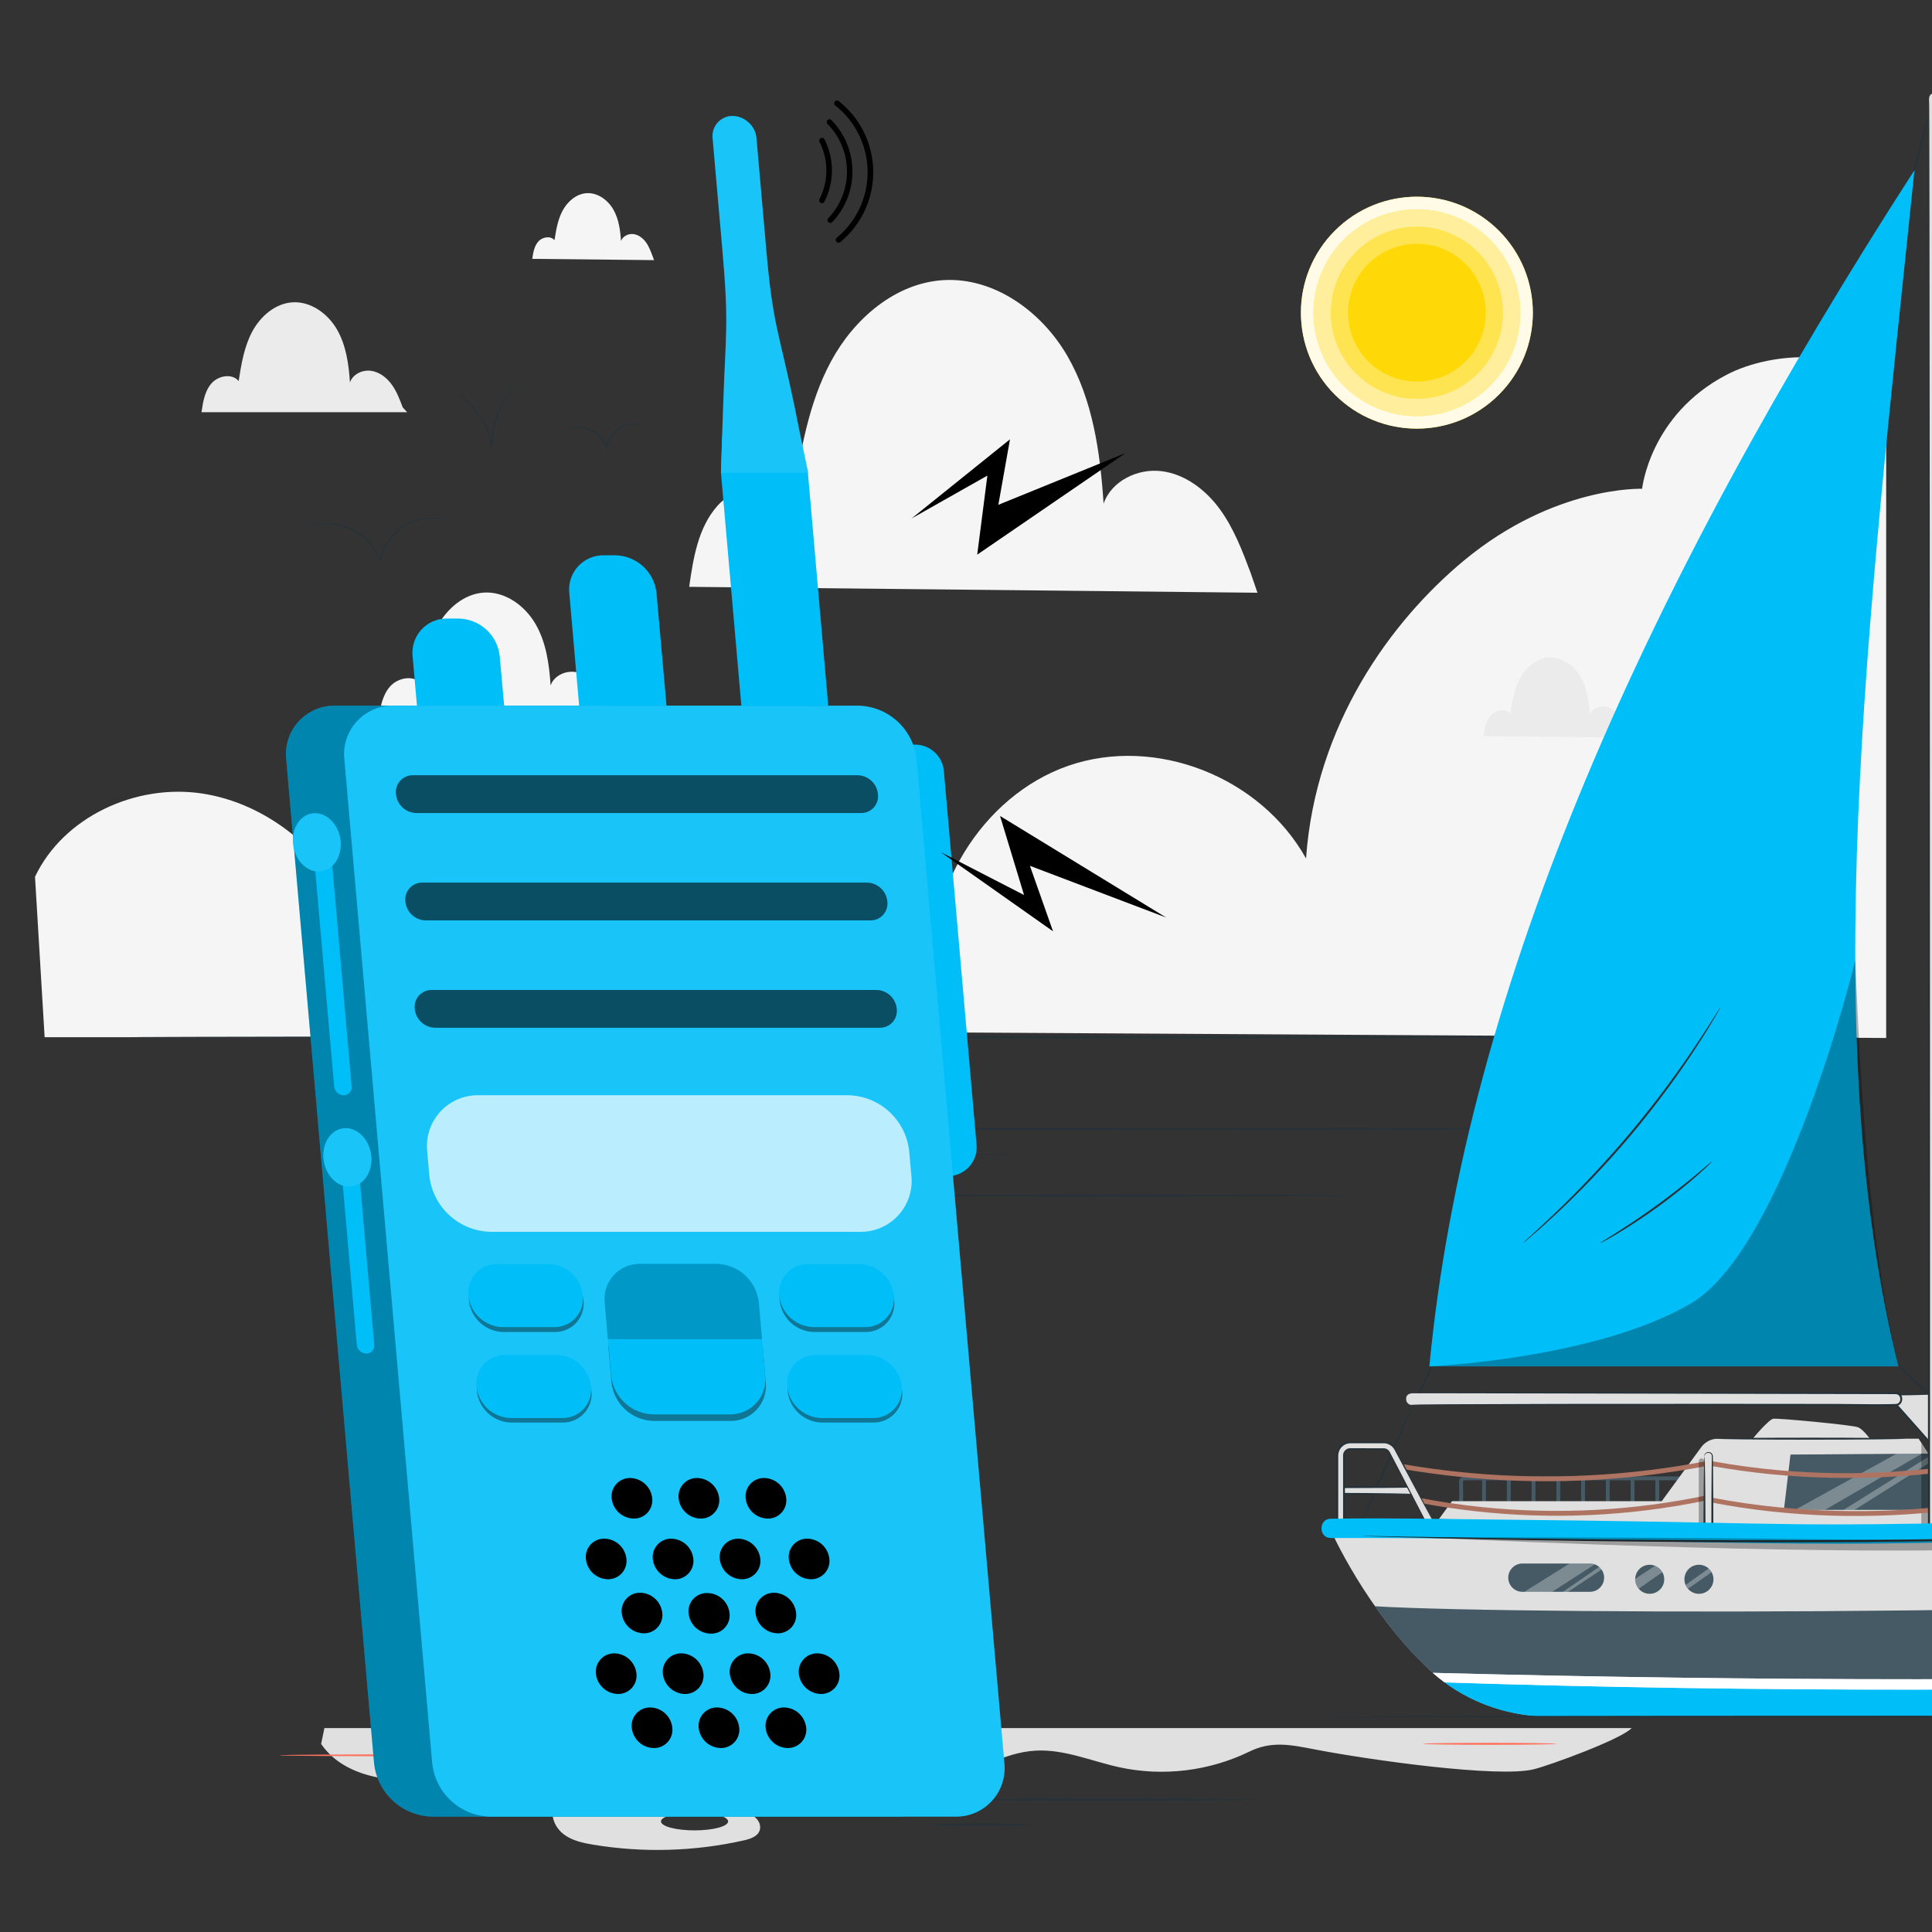 <svg width="500" height="500" viewBox="0 0 500 500" fill="none" xmlns="http://www.w3.org/2000/svg">
<rect x="0" y="0" width="500" height="500" fill="#333333" stroke="none"/>
<g clip-path="url(#clip0_107_6158)">
<path d="M83.96 447.21L83.11 451.34C89.01 459.92 101.02 461.37 111.42 460.78C121.82 460.19 132.95 458.52 142.09 463.52C142.87 463.94 143.69 464.51 143.86 465.38C144.02 466.2 143.54 466.99 143.27 467.78C142.41 470.32 143.83 473.19 145.98 474.78C148.13 476.37 150.85 476.96 153.5 477.4C166.46 479.55 179.83 479.16 192.64 476.26C194.59 475.82 196.94 474.91 196.71 472.6C196.59 471.47 195.85 470.5 194.86 469.94L189.94 467.1C187.42 465.65 188.38 461.81 191.28 461.69C200.67 461.31 210.41 464.46 219.99 465.18C228.44 465.81 237.03 464.5 244.91 461.36C252.54 458.32 259.75 453.55 267.95 453.07C275.38 452.63 282.48 455.8 289.75 457.38C300.97 459.81 313 458.36 323.31 453.32C329.1 450.49 334.01 451.54 340.34 452.76C354.61 455.51 387.79 460.15 396.92 457.89C401.14 456.85 419.64 450.09 422.26 447.23H83.96V447.21ZM179.75 473.7C174.95 473.7 171.06 472.66 171.06 471.38C171.06 470.1 174.95 469.06 179.75 469.06C184.55 469.06 188.44 470.1 188.44 471.38C188.44 472.66 184.55 473.7 179.75 473.7ZM229.19 460.76C224.71 460.76 221.08 459.94 221.08 458.93C221.08 457.92 224.71 457.1 229.19 457.1C233.67 457.1 237.3 457.92 237.3 458.93C237.3 459.94 233.67 460.76 229.19 460.76Z" fill="#E0E0E0"/>
<path d="M9.06 226.91C16.44 211.37 35.13 202.81 52.16 205.34C69.18 207.86 83.88 220.22 91.41 235.69C99.76 230.74 110.53 230.12 119.4 234.06C128.27 238.01 135.02 246.42 136.94 255.94C141.55 253.26 147.55 253.13 152.27 255.61C156.99 258.09 160.29 263.1 160.7 268.42H11.55L9.06 226.91Z" fill="#F5F5F5"/>
<path d="M213.57 267.02C218.46 256.85 231.27 251.58 241.63 255.47C238.62 231.25 254.04 205.93 276.54 198.16C299.04 190.39 326.18 200.99 338 222.17C340.47 187.48 359.99 160.73 378.89 145.05C402.35 125.6 424.98 126.5 424.98 126.5C424.98 126.5 426.92 107.4 446.82 97C458.94 90.66 480.14 89.96 488.14 101.27V268.63L213.57 267.01V267.02Z" fill="#F5F5F5"/>
<path d="M104.23 105.45C103.45 103.37 102.66 101.27 101.35 99.48C100.04 97.69 98.13 96.22 95.93 95.95C93.73 95.68 91.29 96.87 90.57 98.97C90.25 94.24 89.58 89.39 87.22 85.28C84.85 81.17 80.44 77.95 75.71 78.24C71.25 78.51 67.43 81.83 65.31 85.76C63.19 89.69 62.46 94.2 61.76 98.62C60.07 96.55 56.5 97.2 54.74 99.21C52.98 101.22 52.53 104.03 52.15 106.68H105.37L104.24 105.45H104.23Z" fill="#EBEBEB"/>
<path d="M323.73 148.44C321.56 142.64 319.34 136.77 315.69 131.77C312.04 126.77 306.7 122.68 300.56 121.93C294.42 121.18 287.61 124.49 285.61 130.35C284.73 117.15 282.86 103.61 276.25 92.15C269.64 80.69 257.32 71.69 244.12 72.5C231.67 73.26 221.01 82.51 215.09 93.48C209.17 104.46 207.14 117.04 205.19 129.36C200.47 123.57 190.51 125.39 185.58 131.01C180.66 136.63 179.41 144.48 178.36 151.87L325.43 153.4L323.72 148.43L323.73 148.44Z" fill="#F5F5F5"/>
<path d="M421.24 189.65C420.68 188.16 420.11 186.66 419.18 185.37C418.24 184.09 416.87 183.04 415.3 182.84C413.72 182.65 411.98 183.5 411.46 185C411.23 181.61 410.75 178.14 409.06 175.2C407.37 172.26 404.2 169.95 400.82 170.16C397.63 170.36 394.89 172.73 393.37 175.54C391.85 178.36 391.33 181.59 390.83 184.75C389.62 183.26 387.06 183.73 385.8 185.17C384.54 186.61 384.22 188.62 383.95 190.52L421.68 190.91L421.24 189.64V189.65Z" fill="#EBEBEB"/>
<path d="M168.88 66.26C168.41 65.02 167.94 63.76 167.16 62.69C166.38 61.62 165.23 60.74 163.92 60.58C162.6 60.42 161.15 61.13 160.72 62.38C160.53 59.55 160.13 56.65 158.72 54.2C157.3 51.75 154.66 49.82 151.84 49.99C149.17 50.15 146.89 52.13 145.62 54.48C144.35 56.83 143.92 59.53 143.5 62.17C142.49 60.93 140.35 61.32 139.3 62.52C138.25 63.72 137.98 65.4 137.75 66.99L169.26 67.32L168.89 66.26H168.88Z" fill="#F5F5F5"/>
<path d="M158.34 184.91C157.44 182.5 156.52 180.06 155 177.98C153.48 175.9 151.27 174.2 148.71 173.89C146.16 173.58 143.33 174.96 142.5 177.39C142.13 171.91 141.36 166.28 138.61 161.52C135.87 156.76 130.74 153.02 125.26 153.36C120.09 153.68 115.66 157.52 113.2 162.08C110.74 166.64 109.9 171.87 109.09 176.99C107.13 174.58 102.99 175.34 100.94 177.67C98.89 180 98.38 183.26 97.94 186.34L159.04 186.98L158.33 184.92L158.34 184.91Z" fill="#F5F5F5"/>
<path d="M467.46 268.43C467.46 268.57 370.09 268.69 250.01 268.69C129.93 268.69 32.54 268.57 32.54 268.43C32.54 268.29 129.89 268.17 250.01 268.17C370.13 268.17 467.46 268.29 467.46 268.43Z" fill="#263238"/>
<path d="M410.89 292.15C410.89 292.29 343.31 292.41 259.96 292.41C176.61 292.41 109.01 292.29 109.01 292.15C109.01 292.01 176.58 291.89 259.96 291.89C343.34 291.89 410.89 292.01 410.89 292.15Z" fill="#263238"/>
<path d="M261.98 298.83C261.98 298.97 222.36 299.09 173.5 299.09C124.64 299.09 85.01 298.97 85.01 298.83C85.01 298.69 124.62 298.57 173.5 298.57C222.38 298.57 261.98 298.69 261.98 298.83Z" fill="#263238"/>
<path d="M348.79 309.41C348.79 309.55 321.29 309.67 287.37 309.67C253.45 309.67 225.94 309.55 225.94 309.41C225.94 309.27 253.44 309.15 287.37 309.15C321.3 309.15 348.79 309.27 348.79 309.41Z" fill="#263238"/>
<path d="M324.76 465.72C324.76 465.86 307.56 465.98 286.35 465.98C265.14 465.98 247.93 465.86 247.93 465.72C247.93 465.58 265.13 465.46 286.35 465.46C307.57 465.46 324.76 465.58 324.76 465.72Z" fill="#263238"/>
<path d="M149.09 454.27C149.09 454.41 131.89 454.53 110.68 454.53C89.47 454.53 72.26 454.41 72.26 454.27C72.26 454.13 89.46 454.01 110.68 454.01C131.9 454.01 149.09 454.13 149.09 454.27Z" fill="#FF725E"/>
<path d="M402.82 451.3C402.82 451.44 395.08 451.56 385.53 451.56C375.98 451.56 368.24 451.44 368.24 451.3C368.24 451.16 375.98 451.04 385.53 451.04C395.08 451.04 402.82 451.16 402.82 451.3Z" fill="#FF725E"/>
<path d="M266.69 472.16C266.69 472.3 260.92 472.42 253.81 472.42C246.7 472.42 240.93 472.3 240.93 472.16C240.93 472.02 246.7 471.9 253.81 471.9C260.92 471.9 266.69 472.02 266.69 472.16Z" fill="#263238"/>
<path d="M387.908 102.14C399.628 90.421 399.628 71.419 387.908 59.7C376.189 47.98 357.187 47.98 345.468 59.7C333.748 71.419 333.748 90.421 345.468 102.14C357.187 113.86 376.189 113.86 387.908 102.14Z" fill="#FFD808"/>
<path opacity="0.9" d="M387.908 102.14C399.628 90.421 399.628 71.419 387.908 59.7C376.189 47.98 357.187 47.98 345.468 59.7C333.748 71.419 333.748 90.421 345.468 102.14C357.187 113.86 376.189 113.86 387.908 102.14Z" fill="white"/>
<path d="M369.937 107.496C384.607 105.703 395.045 92.357 393.252 77.687C391.458 63.017 378.112 52.578 363.442 54.372C348.772 56.165 338.334 69.511 340.127 84.181C341.921 98.851 355.267 109.29 369.937 107.496Z" fill="#FFD808"/>
<path opacity="0.6" d="M369.937 107.496C384.607 105.703 395.045 92.357 393.252 77.687C391.458 63.017 378.112 52.578 363.442 54.372C348.772 56.165 338.334 69.511 340.127 84.181C341.921 98.851 355.267 109.29 369.937 107.496Z" fill="white"/>
<path d="M370.233 102.926C382.376 100.97 390.634 89.54 388.679 77.397C386.723 65.255 375.293 56.996 363.151 58.952C351.008 60.908 342.749 72.337 344.705 84.48C346.661 96.623 358.09 104.881 370.233 102.926Z" fill="#FFD808"/>
<path opacity="0.3" d="M370.233 102.926C382.376 100.97 390.634 89.54 388.679 77.397C386.723 65.255 375.293 56.996 363.151 58.952C351.008 60.908 342.749 72.337 344.705 84.48C346.661 96.623 358.09 104.881 370.233 102.926Z" fill="white"/>
<path fill-rule="evenodd" clip-rule="evenodd" d="M384.52 80.92C384.52 90.77 376.54 98.75 366.69 98.75C356.84 98.75 348.86 90.77 348.86 80.92C348.86 71.07 356.84 63.09 366.69 63.09C376.54 63.09 384.52 71.07 384.52 80.92Z" fill="#FFD808"/>
<path d="M116.94 135C116.94 135 116.31 134.78 115.14 134.52C113.98 134.26 112.23 134.04 110.12 134.33C108.02 134.61 105.53 135.45 103.36 137.25C101.19 139.01 99.33 141.67 98.59 144.83L98.57 144.91L98.43 145.45L98.22 144.94C97 141.94 94.85 139.55 92.5 138.04C90.15 136.5 87.63 135.86 85.52 135.71C83.4 135.56 81.68 135.87 80.53 136.17C79.38 136.47 78.77 136.74 78.76 136.71C78.76 136.7 78.9 136.63 79.19 136.5C79.48 136.37 79.92 136.21 80.49 136.04C81.64 135.7 83.37 135.35 85.53 135.46C87.67 135.57 90.26 136.2 92.68 137.76C95.09 139.3 97.31 141.73 98.55 144.81L98.2 144.84L98.22 144.75C98.98 141.5 100.9 138.78 103.14 136.99C105.38 135.17 107.94 134.33 110.08 134.08C112.24 133.82 114 134.09 115.17 134.39C115.76 134.54 116.2 134.69 116.49 134.81C116.78 134.93 116.94 134.99 116.93 135.01L116.94 135Z" fill="#263238"/>
<path d="M167.13 110.23C167.13 110.23 166.78 110.13 166.13 110C165.49 109.87 164.54 109.76 163.38 109.92C162.23 110.08 160.88 110.55 159.7 111.53C158.52 112.49 157.51 113.94 157.11 115.66V115.71L156.96 116.25L156.75 115.74C156.09 114.11 154.91 112.81 153.64 111.98C152.36 111.14 150.99 110.78 149.84 110.69C148.68 110.6 147.74 110.76 147.11 110.91C146.48 111.07 146.14 111.2 146.13 111.17C146.13 111.16 146.2 111.11 146.36 111.04C146.52 110.96 146.76 110.87 147.07 110.77C147.7 110.57 148.66 110.37 149.86 110.43C151.05 110.49 152.49 110.83 153.83 111.69C155.17 112.54 156.4 113.89 157.1 115.6L156.75 115.63V115.58C157.19 113.77 158.25 112.26 159.5 111.27C160.75 110.26 162.17 109.8 163.36 109.67C164.56 109.53 165.53 109.69 166.17 109.87C166.49 109.96 166.74 110.04 166.9 110.12C167.06 110.19 167.14 110.23 167.14 110.24L167.13 110.23Z" fill="#263238"/>
<path d="M134.32 98.96C134.32 98.96 133.98 99.35 133.36 100.05C132.74 100.75 131.89 101.81 131 103.23C129.22 106.03 127.44 110.49 127.5 115.61V115.77L127.14 115.8C126.76 113.3 125.93 111.01 124.88 109.1C123.83 107.18 122.6 105.62 121.43 104.45C120.27 103.27 119.21 102.44 118.44 101.92C117.68 101.39 117.24 101.13 117.25 101.1C117.25 101.09 117.37 101.15 117.59 101.26C117.8 101.38 118.13 101.54 118.52 101.8C119.31 102.29 120.41 103.1 121.61 104.27C122.81 105.44 124.08 107 125.17 108.94C126.26 110.88 127.11 113.21 127.5 115.75L127.14 115.78V115.62C127.08 110.41 128.93 105.89 130.79 103.1C131.71 101.68 132.6 100.64 133.26 99.96C133.58 99.61 133.86 99.38 134.04 99.2C134.22 99.03 134.32 98.95 134.33 98.96H134.32Z" fill="#263238"/>
<path d="M370.615 353.068C370.745 353.118 370.175 354.988 369.175 357.178C368.175 359.368 367.145 361.028 367.025 360.958C366.895 360.888 367.715 359.128 368.705 356.958C369.695 354.788 370.485 353.018 370.615 353.068Z" fill="#263238"/>
<path d="M378.105 389.028V388.528L377.625 388.418C377.665 388.168 377.655 386.138 377.625 383.258C377.625 383.008 377.725 382.768 377.915 382.578C378.215 382.268 378.735 382.088 379.305 382.088H438.285V383.088H379.305C378.885 383.088 378.645 383.238 378.615 383.298C378.695 388.658 378.665 388.688 378.475 388.878L378.325 389.028H378.115H378.105Z" fill="#455A64"/>
<path d="M384.565 382.588H383.565V388.568H384.565V382.588Z" fill="#455A64"/>
<path d="M390.975 382.588H389.975V388.568H390.975V382.588Z" fill="#455A64"/>
<path d="M397.375 382.588H396.375V388.568H397.375V382.588Z" fill="#455A64"/>
<path d="M403.785 382.588H402.785V388.568H403.785V382.588Z" fill="#455A64"/>
<path d="M410.195 382.588H409.195V388.568H410.195V382.588Z" fill="#455A64"/>
<path d="M416.595 382.588H415.595V388.568H416.595V382.588Z" fill="#455A64"/>
<path d="M423.005 382.588H422.005V388.568H423.005V382.588Z" fill="#455A64"/>
<path d="M429.405 382.588H428.405V388.568H429.405V382.588Z" fill="#455A64"/>
<path d="M351.915 395.038C351.785 394.978 354.785 387.758 358.625 378.908C362.465 370.058 365.685 362.928 365.815 362.978C365.945 363.038 362.945 370.258 359.105 379.108C355.265 387.958 352.045 395.088 351.915 395.038Z" fill="#263238"/>
<path d="M372.395 393.128L375.775 388.508H430.055L440.285 374.518C441.285 373.148 442.875 372.338 444.575 372.338H496.545L511.865 395.978L372.405 393.138L372.395 393.128Z" fill="#E0E0E0"/>
<path d="M499.025 376.178L463.375 376.438L461.675 390.758H508.525L499.025 376.178Z" fill="#455A64"/>
<g opacity="0.3">
<path d="M490.795 376.238L464.535 390.758H472.295L497.395 376.198L490.795 376.238Z" fill="white"/>
</g>
<g opacity="0.3">
<path d="M499.425 376.798L477.115 390.758H479.945L500.215 378.008L499.425 376.798Z" fill="white"/>
</g>
<g opacity="0.3">
<path d="M497.235 373.418V394.658H500.755L500.505 378.498L497.235 373.418Z" fill="black"/>
</g>
<path d="M499.495 360.918H491.585L490.135 362.868L499.495 373.418V360.918Z" fill="#E0E0E0"/>
<path d="M499.495 360.918C499.495 360.918 499.535 361.208 499.555 361.788C499.575 362.468 499.595 363.328 499.625 364.348C499.675 366.558 499.725 369.718 499.745 373.408V374.058L499.315 373.568C498.085 372.188 496.745 370.678 495.345 369.118C493.415 366.928 491.595 364.868 489.965 363.018L489.835 362.878L489.945 362.728C490.455 362.048 490.945 361.408 491.415 360.788L491.485 360.698H491.595C494.035 360.718 496.035 360.768 497.405 360.808C498.775 360.848 499.525 360.878 499.495 360.908C499.475 360.928 499.265 360.938 498.895 360.958C498.445 360.978 497.915 360.988 497.275 361.008C495.885 361.048 493.945 361.098 491.595 361.118L491.765 361.028C491.305 361.648 490.835 362.308 490.335 362.988V362.698C491.965 364.538 493.795 366.588 495.735 368.768C497.125 370.338 498.455 371.848 499.685 373.238L499.255 373.398C499.275 369.808 499.325 366.718 499.375 364.498C499.405 363.448 499.425 362.578 499.445 361.878C499.465 361.258 499.485 360.918 499.505 360.898L499.495 360.918Z" fill="#263238"/>
<path d="M361.855 379.978C382.715 383.658 404.085 384.338 425.135 381.928C431.075 381.248 436.985 380.318 442.845 379.168C443.635 379.008 443.295 377.808 442.515 377.958C421.995 382.008 400.925 383.098 380.095 381.178C374.095 380.628 368.125 379.818 362.185 378.768C361.395 378.628 361.065 379.838 361.855 379.978Z" fill="#AE7461"/>
<path d="M367.025 388.868C386.435 392.578 406.385 393.288 426.005 390.878C431.465 390.208 436.905 389.298 442.285 388.158C443.075 387.988 442.735 386.788 441.955 386.948C422.885 390.968 403.235 392.028 383.835 390.068C378.305 389.508 372.805 388.698 367.355 387.648C366.565 387.498 366.235 388.698 367.025 388.858V388.868Z" fill="#AE7461"/>
<path d="M442.985 379.408C463.185 383.018 483.795 383.418 504.145 380.828C509.865 380.098 515.545 379.158 521.205 378.028C521.995 377.868 521.655 376.668 520.875 376.818C501.115 380.758 480.915 382.298 460.825 380.538C454.955 380.028 449.125 379.238 443.325 378.198C442.535 378.058 442.205 379.258 442.995 379.408H442.985Z" fill="#AE7461"/>
<path d="M443.175 388.888C463.425 392.758 484.395 393.298 504.855 390.878C510.465 390.218 516.035 389.318 521.555 388.158C522.345 387.988 522.005 386.788 521.225 386.948C501.315 391.148 480.615 392.048 460.375 390.088C454.715 389.538 449.085 388.738 443.505 387.678C442.715 387.528 442.385 388.728 443.175 388.888Z" fill="#AE7461"/>
<g opacity="0.3">
<path d="M440.365 394.658C439.955 394.658 439.625 394.328 439.625 393.918V378.168C439.625 377.758 439.955 377.428 440.365 377.428C440.775 377.428 441.105 377.758 441.105 378.168V393.918C441.105 394.328 440.775 394.658 440.365 394.658Z" fill="black"/>
</g>
<path d="M441.105 376.878V396.168C441.105 397.488 443.145 397.488 443.145 396.168V376.878C443.145 375.558 441.105 375.558 441.105 376.878Z" fill="#E0E0E0"/>
<path d="M441.105 376.878C441.105 376.878 441.045 376.718 441.155 376.408C441.255 376.118 441.685 375.718 442.315 375.798C442.615 375.828 442.965 376.008 443.155 376.358C443.345 376.738 443.265 377.128 443.295 377.528C443.305 378.348 443.315 379.268 443.335 380.268C443.385 384.338 443.415 389.958 443.415 396.158C443.435 396.628 443.115 397.148 442.655 397.308C442.215 397.478 441.705 397.428 441.315 397.138C440.895 396.868 440.825 396.248 440.855 395.918C440.855 395.548 440.855 395.178 440.855 394.808C440.855 393.348 440.865 391.938 440.875 390.588C440.895 387.918 440.915 385.508 440.935 383.448C440.965 381.478 440.995 379.858 441.015 378.628C441.045 377.488 441.085 376.858 441.115 376.858C441.145 376.858 441.185 377.488 441.215 378.628C441.235 379.848 441.265 381.478 441.295 383.448C441.315 385.508 441.325 387.928 441.355 390.588C441.355 391.938 441.355 393.348 441.375 394.808C441.375 395.178 441.375 395.538 441.375 395.918C441.365 396.318 441.405 396.538 441.635 396.728C441.855 396.898 442.195 396.938 442.465 396.828C442.745 396.718 442.895 396.468 442.895 396.168C442.895 389.958 442.925 384.348 442.975 380.278C442.985 379.278 443.005 378.358 443.015 377.538C443.015 377.128 443.075 376.738 442.945 376.478C442.815 376.208 442.555 376.048 442.295 376.008C441.765 375.918 441.375 376.218 441.255 376.458C441.125 376.718 441.145 376.878 441.115 376.878H441.105Z" fill="#263238"/>
<path d="M344.335 395.888C344.335 395.888 353.675 417.028 370.025 432.188C378.455 439.998 389.585 444.218 401.075 444.218L588.245 444.198C597.965 444.498 607.615 441.888 615.635 436.388C619.105 434.008 622.425 430.998 624.955 427.248C633.945 413.888 653.735 388.188 654.765 387.928C655.795 387.668 540.405 398.978 455.345 397.178C389.315 395.778 344.325 395.888 344.325 395.888H344.335Z" fill="#E0E0E0"/>
<path d="M365.535 384.848H346.985V386.618H365.535V384.848Z" fill="#E0E0E0"/>
<path d="M365.535 386.618C365.535 386.618 365.505 386.438 365.485 386.138C365.465 385.778 365.445 385.358 365.425 384.858L365.535 384.968C362.405 385.058 355.275 385.118 346.985 385.118C347.505 384.598 347.125 384.978 347.245 384.858V385.758C347.245 386.058 347.245 386.348 347.245 386.628L346.985 386.368C352.135 386.368 356.725 386.428 360.075 386.478L364.045 386.558C364.985 386.578 365.515 386.608 365.545 386.628C365.565 386.648 365.085 386.678 364.175 386.698C363.165 386.718 361.855 386.748 360.265 386.778C356.935 386.828 352.245 386.888 346.985 386.888H346.725V386.628C346.725 386.348 346.725 386.058 346.725 385.758V384.888V384.868C346.845 384.748 346.465 385.118 346.985 384.598C355.275 384.598 362.405 384.658 365.535 384.748H365.645V384.858C365.625 385.458 365.605 385.908 365.585 386.208C365.565 386.498 365.555 386.648 365.535 386.628V386.618Z" fill="#263238"/>
<path d="M370.235 396.148L359.535 375.928C359.255 375.398 358.705 375.068 358.105 375.068H349.495C348.605 375.068 347.875 375.798 347.875 376.688V395.638H346.105V376.688C346.105 374.818 347.625 373.298 349.495 373.298H358.105C359.365 373.298 360.515 373.988 361.105 375.108L371.805 395.328L370.245 396.158L370.235 396.148Z" fill="#E0E0E0"/>
<path d="M370.235 396.148C370.235 396.148 370.365 396.058 370.615 395.918C370.895 395.758 371.265 395.548 371.765 395.268L371.735 395.348C370.265 392.698 366.795 386.248 362.065 377.378C361.765 376.828 361.465 376.258 361.165 375.688C360.865 375.098 360.565 374.568 360.055 374.188C359.565 373.798 358.945 373.558 358.305 373.518C357.625 373.518 356.925 373.518 356.225 373.518C354.815 373.518 353.365 373.518 351.885 373.518C351.145 373.518 350.395 373.518 349.635 373.518C348.905 373.498 348.205 373.698 347.625 374.138C347.045 374.558 346.615 375.188 346.435 375.898C346.265 376.588 346.365 377.418 346.335 378.208C346.335 379.808 346.335 381.438 346.335 383.088C346.335 386.398 346.335 389.788 346.335 393.258C346.335 394.058 346.335 394.868 346.335 395.608L346.075 395.348C346.705 395.348 347.285 395.348 347.845 395.348L347.585 395.608C347.585 391.778 347.585 388.048 347.585 384.458C347.585 382.658 347.585 380.898 347.585 379.178C347.585 378.318 347.585 377.458 347.585 376.618C347.585 375.628 348.465 374.778 349.425 374.798C351.065 374.798 352.665 374.798 354.225 374.808C355.005 374.808 355.765 374.808 356.515 374.808C356.895 374.808 357.265 374.808 357.635 374.808C357.985 374.808 358.425 374.788 358.805 374.968C359.185 375.138 359.495 375.428 359.675 375.788C359.835 376.098 360.005 376.418 360.165 376.718C360.485 377.338 360.805 377.938 361.115 378.538C361.735 379.728 362.325 380.868 362.895 381.948C365.145 386.288 366.965 389.808 368.245 392.268C368.865 393.468 369.345 394.418 369.695 395.098C369.845 395.408 369.975 395.648 370.065 395.848C370.145 396.018 370.185 396.108 370.185 396.118C370.185 396.118 370.135 396.048 370.045 395.898C369.945 395.718 369.815 395.488 369.655 395.198C369.295 394.538 368.795 393.618 368.155 392.458C366.835 390.008 364.955 386.518 362.625 382.198C362.035 381.108 361.425 379.958 360.785 378.768C360.465 378.168 360.135 377.558 359.805 376.938L359.305 375.998C359.155 375.718 358.915 375.498 358.625 375.368C358.335 375.228 358.015 375.248 357.625 375.248C357.255 375.248 356.885 375.248 356.505 375.248C355.755 375.248 354.985 375.248 354.215 375.248C352.665 375.248 351.065 375.248 349.425 375.258C348.715 375.248 348.055 375.888 348.065 376.618C348.065 377.458 348.065 378.308 348.065 379.168C348.065 380.888 348.065 382.648 348.065 384.448C348.065 388.038 348.065 391.768 348.065 395.598V395.858H347.805C347.245 395.858 346.665 395.858 346.035 395.858H345.775V395.598C345.775 394.858 345.775 394.048 345.775 393.248C345.775 389.778 345.775 386.378 345.775 383.078C345.775 381.428 345.775 379.798 345.775 378.198C345.775 377.798 345.775 377.398 345.775 376.998C345.775 376.618 345.775 376.168 345.895 375.758C346.095 374.938 346.605 374.208 347.275 373.718C347.935 373.218 348.785 372.988 349.575 373.018C350.335 373.018 351.085 373.018 351.825 373.018C353.305 373.018 354.755 373.018 356.165 373.018C356.875 373.018 357.575 373.018 358.275 373.028C359.005 373.078 359.705 373.358 360.265 373.798C360.835 374.228 361.205 374.888 361.475 375.448C361.775 376.018 362.075 376.588 362.365 377.148C367.035 386.048 370.415 392.548 371.775 395.248L371.805 395.308L371.755 395.338C371.235 395.598 370.835 395.798 370.545 395.938C370.285 396.068 370.165 396.118 370.165 396.108L370.235 396.148Z" fill="#263238"/>
<path d="M365.705 363.548C365.115 363.718 365.325 363.588 365.605 363.588C365.845 363.588 366.075 363.578 366.315 363.578C367.185 363.568 368.045 363.558 368.915 363.548C372.005 363.528 375.085 363.518 378.175 363.518C388.185 363.498 398.205 363.498 408.215 363.508C420.215 363.508 432.225 363.528 444.225 363.538C454.575 363.548 464.925 363.568 475.275 363.588C480.295 363.588 485.335 363.768 490.345 363.618C490.415 363.618 490.485 363.618 490.555 363.618C492.525 363.618 492.535 360.558 490.555 360.548C486.405 360.548 482.245 360.528 478.095 360.528C468.155 360.508 458.205 360.498 448.265 360.478C436.235 360.458 424.195 360.448 412.165 360.438C401.745 360.438 391.315 360.438 380.895 360.438C377.435 360.438 373.975 360.448 370.515 360.468C368.865 360.468 367.195 360.428 365.545 360.518C365.325 360.528 365.105 360.528 364.895 360.588C362.995 361.118 363.805 364.078 365.715 363.548H365.705Z" fill="#E0E0E0"/>
<path d="M365.705 363.548C365.705 363.548 365.485 363.658 365.035 363.618C364.595 363.578 363.895 363.128 363.775 362.208C363.715 361.768 363.835 361.218 364.265 360.838C364.705 360.458 365.355 360.438 365.975 360.428C367.245 360.408 368.715 360.388 370.365 360.358C376.985 360.328 386.525 360.288 398.315 360.238C421.935 360.238 454.525 360.248 490.535 360.258C491.165 360.228 491.885 360.618 492.125 361.238C492.395 361.828 492.355 362.538 492.005 363.098C491.835 363.388 491.545 363.598 491.245 363.718C490.945 363.848 490.575 363.848 490.335 363.848L488.665 363.888C486.435 363.928 484.225 363.908 482.035 363.888C477.645 363.818 473.335 363.818 469.085 363.808C460.595 363.788 452.405 363.778 444.605 363.758C429.005 363.728 414.955 363.698 403.145 363.668C391.355 363.638 381.815 363.618 375.195 363.608C371.905 363.608 369.355 363.598 367.595 363.598C366.735 363.598 366.085 363.598 365.615 363.598C365.515 363.578 365.395 363.648 365.345 363.598C365.415 363.598 365.495 363.578 365.545 363.568C365.655 363.548 365.715 363.538 365.715 363.538C365.715 363.538 365.665 363.558 365.555 363.598C365.495 363.608 365.435 363.638 365.345 363.648C365.395 363.538 365.515 363.578 365.625 363.558C366.085 363.548 366.745 363.528 367.605 363.508C369.365 363.488 371.915 363.458 375.205 363.428C381.825 363.408 391.365 363.368 403.155 363.328C414.965 363.328 429.015 363.308 444.615 363.308C452.415 363.308 460.605 363.318 469.095 363.328C473.335 363.328 477.665 363.328 482.045 363.398C484.235 363.418 486.445 363.438 488.665 363.398L490.335 363.358C490.895 363.378 491.325 363.248 491.585 362.838C491.835 362.458 491.875 361.898 491.665 361.478C491.485 361.038 491.035 360.798 490.545 360.798C454.545 360.728 421.945 360.668 398.335 360.618C386.545 360.598 377.005 360.578 370.385 360.568C368.735 360.568 367.275 360.588 366.005 360.588C365.375 360.588 364.775 360.608 364.365 360.938C363.975 361.278 363.845 361.778 363.895 362.198C363.995 363.068 364.645 363.508 365.065 363.568C365.505 363.628 365.725 363.518 365.725 363.548H365.705Z" fill="#263238"/>
<path d="M499.225 360.918C499.115 361.048 496.935 359.268 494.495 356.818C493.365 355.688 492.335 354.668 491.375 353.698C490.585 352.898 490.085 352.408 490.135 352.348C490.245 352.218 492.425 353.998 494.865 356.448C495.995 357.578 497.015 358.598 497.985 359.568C498.775 360.368 499.275 360.858 499.225 360.918Z" fill="#263238"/>
<path d="M499.225 29.788C499.365 29.828 498.375 33.928 497.015 38.948C495.655 43.968 494.435 48.008 494.305 47.968C494.175 47.928 495.155 43.828 496.515 38.808C497.875 33.788 499.095 29.748 499.225 29.788Z" fill="#263238"/>
<path d="M499.225 25.498V397.088C499.225 399.058 502.295 399.068 502.295 397.088V25.498C502.295 23.528 499.225 23.518 499.225 25.498Z" fill="#E0E0E0"/>
<path d="M499.225 25.498C499.225 25.498 499.225 25.458 499.225 25.378C499.235 25.298 499.225 25.168 499.285 25.018C499.365 24.718 499.655 24.218 500.305 24.058C500.615 23.978 501.005 23.968 501.385 24.108C501.765 24.248 502.135 24.578 502.265 25.058C502.375 25.538 502.315 26.048 502.335 26.608C502.335 27.158 502.335 27.748 502.335 28.378C502.345 33.398 502.365 40.788 502.385 50.308C502.405 69.358 502.435 96.918 502.465 130.968C502.485 199.078 502.515 293.158 502.545 397.078C502.545 397.528 502.375 398.038 502.015 398.368C501.655 398.698 501.175 398.848 500.715 398.838C500.255 398.838 499.775 398.658 499.435 398.318C499.085 397.978 498.945 397.468 498.955 397.028C498.955 395.408 498.955 393.788 498.955 392.178C498.955 388.948 498.955 385.728 498.955 382.518C498.955 376.098 498.955 369.728 498.955 363.398C498.955 350.748 498.955 338.278 498.955 326.028C498.955 301.528 498.965 277.888 498.975 255.378C498.995 210.348 499.015 169.798 499.035 135.748C499.065 101.698 499.095 74.148 499.115 55.098C499.135 45.578 499.155 38.188 499.165 33.168C499.175 30.668 499.185 28.758 499.195 27.468C499.195 26.188 499.225 25.528 499.225 25.528C499.225 25.528 499.245 26.188 499.255 27.468C499.255 28.758 499.265 30.668 499.285 33.168C499.295 38.188 499.315 45.578 499.335 55.098C499.355 74.148 499.385 101.698 499.415 135.748C499.435 169.808 499.445 210.358 499.475 255.378C499.475 277.898 499.475 301.528 499.495 326.028C499.495 338.278 499.495 350.748 499.495 363.398C499.495 369.728 499.495 376.098 499.495 382.518V397.028C499.445 397.768 500.025 398.318 500.745 398.318C501.465 398.358 502.075 397.798 502.045 397.078C502.075 293.168 502.105 199.088 502.125 130.968C502.155 96.918 502.185 69.358 502.205 50.308C502.225 40.788 502.245 33.398 502.255 28.378C502.255 27.748 502.255 27.158 502.255 26.608C502.235 26.058 502.305 25.528 502.205 25.078C502.085 24.628 501.745 24.308 501.385 24.168C501.025 24.028 500.645 24.028 500.345 24.108C499.715 24.258 499.415 24.728 499.335 25.028C499.245 25.338 499.265 25.508 499.245 25.508L499.225 25.498Z" fill="#263238"/>
<path d="M649.735 388.138C649.735 388.138 649.585 387.828 649.325 387.218C649.055 386.598 648.665 385.688 648.165 384.508C647.145 382.108 645.655 378.598 643.735 374.068C639.905 364.988 634.385 351.858 627.555 335.648C613.945 303.178 595.145 258.328 574.375 208.808C553.705 159.218 534.985 114.338 521.445 81.838C514.735 65.578 509.305 52.418 505.545 43.308C503.705 38.758 502.265 35.218 501.295 32.798C500.825 31.588 500.455 30.678 500.225 30.048C500.005 29.418 499.905 29.098 499.905 29.098C499.905 29.098 500.045 29.418 500.275 30.028C500.535 30.658 500.905 31.568 501.395 32.758C502.395 35.158 503.855 38.688 505.735 43.228C509.535 52.318 515.015 65.458 521.795 81.698C535.385 114.188 554.145 159.048 574.875 208.608C595.585 258.158 614.335 303.018 627.905 335.508C634.675 351.748 640.145 364.898 643.935 373.988C645.815 378.528 647.275 382.058 648.275 384.458C648.765 385.648 649.135 386.558 649.395 387.188C649.645 387.808 649.755 388.128 649.755 388.128L649.735 388.138Z" fill="#263238"/>
<path d="M411.485 411.958H393.995C391.975 411.958 390.335 410.318 390.335 408.298C390.335 406.278 391.975 404.638 393.995 404.638H411.485C413.505 404.638 415.145 406.278 415.145 408.298C415.145 410.318 413.505 411.958 411.485 411.958Z" fill="#455A64"/>
<g opacity="0.3">
<path d="M394.505 411.958L406.185 404.638H411.805C412.145 404.658 412.465 404.728 412.755 404.828L401.685 411.968H394.505V411.958Z" fill="white"/>
</g>
<g opacity="0.3">
<path d="M404.485 411.958L413.925 405.478C414.155 405.678 414.365 405.908 414.545 406.168L405.825 411.958H404.485Z" fill="white"/>
</g>
<path d="M655.525 389.978C655.525 389.978 656.105 389.738 656.125 389.728C656.875 389.368 657.395 388.388 657.365 387.568C657.315 386.468 656.625 385.448 655.525 385.158C654.715 384.938 653.745 385.158 652.925 385.218C651.055 385.378 649.175 385.548 647.305 385.708C640.405 386.308 633.495 386.878 626.585 387.428C604.005 389.228 581.405 390.768 558.795 391.978C531.205 393.458 503.565 394.478 475.935 394.518C460.815 394.538 445.695 394.108 430.575 393.848C416.465 393.608 402.365 393.408 388.255 393.268C373.845 393.128 359.405 392.808 344.985 393.038C344.795 393.038 344.605 393.038 344.415 393.038C341.195 393.038 341.195 398.048 344.415 398.038C356.105 398.008 367.805 398.098 379.495 398.188C408.345 398.428 437.195 399.228 466.035 399.478C493.525 399.718 521.025 398.848 548.485 397.508C572.195 396.348 595.885 394.808 619.555 392.988C627.345 392.388 635.135 391.758 642.925 391.088C646.715 390.768 650.535 390.558 654.305 390.108C654.825 390.048 655.175 390.248 654.195 389.988C653.585 389.188 652.975 388.378 652.355 387.578C652.765 386.858 653.185 386.138 653.595 385.418C653.795 385.338 653.985 385.248 654.185 385.168C651.095 386.058 652.415 390.888 655.515 389.988L655.525 389.978Z" fill="#00BEF8"/>
<path d="M355.785 415.698C359.645 421.188 364.405 427.068 369.995 432.248C370.245 432.478 370.505 432.698 370.765 432.928C454.615 435.138 537.735 435.148 620.095 432.878C621.875 431.238 623.535 429.388 624.935 427.298C628.065 422.638 632.515 416.488 637.015 410.438C590.775 417.998 394.135 418.038 355.775 415.698H355.785Z" fill="#455A64"/>
<path d="M373.825 435.398C381.665 441.178 391.225 444.278 401.055 444.278L588.225 444.258C597.945 444.558 607.595 441.948 615.615 436.448C616.195 436.048 616.765 435.638 617.325 435.208C537.925 437.878 454.135 437.988 373.825 435.408V435.398Z" fill="#00BEF8"/>
<path d="M370.765 432.928C371.755 433.798 372.765 434.628 373.825 435.398C454.135 437.978 537.925 437.868 617.325 435.198C618.275 434.478 619.195 433.698 620.095 432.878C537.735 435.148 454.625 435.138 370.765 432.928Z" fill="white"/>
<path d="M369.915 353.608H491.285C470.265 268.478 483.225 162.528 495.465 44.028C426.605 150.718 379.325 254.618 369.915 353.608Z" fill="#00BEF8"/>
<path d="M445.225 260.758C445.225 260.758 445.115 261.018 444.845 261.478L443.675 263.498C442.665 265.248 441.125 267.738 439.155 270.768C437.195 273.808 434.755 277.358 431.935 281.228C429.095 285.078 425.875 289.238 422.335 293.478C418.775 297.708 415.245 301.608 411.945 305.068C408.625 308.518 405.555 311.538 402.905 314.008C400.265 316.478 398.075 318.428 396.535 319.728C395.795 320.358 395.195 320.858 394.755 321.228C394.345 321.568 394.125 321.738 394.115 321.728C394.105 321.718 394.305 321.518 394.685 321.148C395.115 320.758 395.685 320.228 396.395 319.578C397.895 318.228 400.045 316.238 402.645 313.738C405.255 311.248 408.295 308.198 411.585 304.738C414.855 301.258 418.375 297.358 421.925 293.138C425.455 288.908 428.685 284.768 431.535 280.938C434.365 277.088 436.835 273.568 438.835 270.558C440.845 267.558 442.425 265.098 443.495 263.378C444.015 262.558 444.435 261.908 444.745 261.418C445.035 260.968 445.195 260.738 445.215 260.748L445.225 260.758Z" fill="#263238"/>
<path d="M443.205 300.468C443.205 300.468 442.875 300.858 442.215 301.498C441.555 302.138 440.585 303.028 439.355 304.118C436.905 306.288 433.415 309.168 429.375 312.108C425.335 315.048 421.535 317.498 418.725 319.178C417.325 320.018 416.175 320.668 415.365 321.108C414.555 321.538 414.105 321.768 414.085 321.738C414.065 321.708 414.485 321.418 415.255 320.938C416.115 320.398 417.205 319.708 418.525 318.878C421.285 317.128 425.045 314.638 429.065 311.708C433.085 308.768 436.605 305.948 439.105 303.858C440.295 302.858 441.295 302.018 442.065 301.368C442.765 300.778 443.165 300.468 443.185 300.498L443.205 300.468Z" fill="#263238"/>
<g opacity="0.3">
<path d="M370.115 353.608C370.115 353.608 413.065 351.698 437.535 337.368C462.005 323.048 480.145 248.578 480.145 248.578C481.635 284.148 483.845 321.718 491.285 353.598H370.115V353.608Z" fill="black"/>
</g>
<path d="M613.085 393.278C613.085 393.278 598.585 394.978 575.025 396.358C551.465 397.758 518.875 398.748 482.875 399.048C446.865 399.288 414.265 398.938 390.675 398.488C378.875 398.268 369.335 398.038 362.745 397.848C359.465 397.748 356.905 397.668 355.155 397.618C354.295 397.588 353.645 397.558 353.185 397.548C352.745 397.528 352.515 397.508 352.515 397.508C352.515 397.508 352.745 397.498 353.185 397.498C353.645 397.498 354.305 397.508 355.165 397.518C356.915 397.548 359.475 397.588 362.755 397.648C369.365 397.758 378.905 397.918 390.685 398.118C414.275 398.478 446.865 398.778 482.875 398.528C518.865 398.228 551.445 397.298 575.005 395.988C577.955 395.848 580.755 395.698 583.405 395.508C586.055 395.328 588.555 395.168 590.895 395.008C593.235 394.848 595.405 394.708 597.405 394.568C599.405 394.398 601.225 394.238 602.875 394.098C606.145 393.828 608.695 393.608 610.445 393.468C611.295 393.398 611.955 393.348 612.415 393.318C612.855 393.288 613.085 393.288 613.085 393.288V393.278Z" fill="#263238"/>
<path d="M430.595 409.618C430.095 411.628 428.065 412.858 426.045 412.368C424.025 411.878 422.805 409.838 423.295 407.818C423.785 405.798 425.825 404.578 427.845 405.068C429.855 405.568 431.085 407.598 430.595 409.618Z" fill="#455A64"/>
<g opacity="0.3">
<path d="M428.325 405.228L423.185 408.608C423.145 408.778 423.165 410.168 424.095 411.168L430.215 406.878C430.215 406.878 429.535 405.638 428.325 405.218V405.228Z" fill="white"/>
</g>
<path d="M439.685 412.478C441.762 412.478 443.445 410.795 443.445 408.718C443.445 406.641 441.762 404.958 439.685 404.958C437.608 404.958 435.925 406.641 435.925 408.718C435.925 410.795 437.608 412.478 439.685 412.478Z" fill="#455A64"/>
<g opacity="0.3">
<path d="M442.185 405.918L436.225 410.188C436.225 410.188 436.595 410.998 436.845 411.168L442.965 406.878C442.965 406.878 442.645 406.248 442.185 405.918Z" fill="white"/>
</g>
<path d="M453.195 372.938C453.275 372.558 457.755 367.368 458.895 367.168C460.025 366.968 479.465 368.778 480.895 369.388C482.335 369.988 484.375 372.938 484.375 372.938H453.195Z" fill="#E0E0E0"/>
<path d="M493.205 372.328C493.205 372.468 482.155 372.588 468.535 372.588C454.915 372.588 443.865 372.468 443.865 372.328C443.865 372.188 454.905 372.068 468.535 372.068C482.165 372.068 493.205 372.188 493.205 372.328Z" fill="#263238"/>
<g opacity="0.3">
<path d="M367.195 397.848C367.195 397.848 450.035 401.908 503.545 401.208C570.095 400.348 626.505 392.288 626.505 392.288C626.505 392.288 541.785 399.398 487.085 398.568C432.385 397.738 367.185 397.848 367.185 397.848H367.195Z" fill="black"/>
</g>
<path d="M639.295 444.278C639.295 444.418 573.265 444.538 491.825 444.538C410.385 444.538 344.345 444.418 344.345 444.278C344.345 444.138 410.365 444.018 491.825 444.018C573.285 444.018 639.295 444.138 639.295 444.278Z" fill="#263238"/>
<path d="M245.3 304.399H241.126L231.342 192.704H236.821C238.692 192.705 240.496 193.407 241.875 194.672C243.254 195.936 244.11 197.672 244.273 199.536L252.736 296.262C252.826 297.294 252.701 298.334 252.368 299.315C252.036 300.297 251.504 301.198 250.805 301.963C250.106 302.728 249.255 303.339 248.308 303.759C247.36 304.178 246.336 304.396 245.3 304.399Z" fill="#00BEF8"/>
<path d="M232.174 470.146H111.919C108.136 470.081 104.508 468.632 101.722 466.071C98.936 463.511 97.186 460.018 96.804 456.253L74.073 196.519C73.881 194.75 74.067 192.96 74.62 191.268C75.173 189.577 76.08 188.022 77.28 186.708C78.48 185.394 79.946 184.351 81.58 183.647C83.215 182.943 84.98 182.595 86.759 182.626H207.031C210.813 182.694 214.439 184.145 217.224 186.705C220.009 189.265 221.76 192.756 222.146 196.519L244.86 456.253C245.055 458.023 244.871 459.814 244.319 461.507C243.767 463.199 242.861 464.755 241.66 466.07C240.46 467.384 238.992 468.428 237.357 469.131C235.721 469.834 233.954 470.18 232.174 470.146Z" fill="#00BEF8"/>
<path opacity="0.3" d="M232.174 470.146H111.919C108.136 470.081 104.508 468.632 101.722 466.071C98.936 463.511 97.186 460.018 96.804 456.253L74.073 196.519C73.881 194.75 74.067 192.96 74.62 191.268C75.173 189.577 76.08 188.022 77.28 186.708C78.48 185.394 79.946 184.351 81.58 183.647C83.215 182.943 84.98 182.595 86.759 182.626H207.031C210.813 182.694 214.439 184.145 217.224 186.705C220.009 189.265 221.76 192.756 222.146 196.519L244.86 456.253C245.055 458.023 244.871 459.814 244.319 461.507C243.767 463.199 242.861 464.755 241.66 466.07C240.46 467.384 238.992 468.428 237.357 469.131C235.721 469.834 233.954 470.18 232.174 470.146Z" fill="black"/>
<path d="M247.241 470.146H126.969C123.186 470.081 119.558 468.632 116.772 466.071C113.987 463.511 112.237 460.018 111.854 456.253L89.124 196.519C88.931 194.75 89.118 192.96 89.671 191.268C90.223 189.577 91.13 188.022 92.33 186.708C93.53 185.394 94.996 184.351 96.63 183.647C98.265 182.943 100.03 182.595 101.81 182.626H222.081C225.863 182.694 229.489 184.145 232.274 186.705C235.059 189.265 236.81 192.756 237.196 196.519L259.927 456.253C260.119 458.023 259.932 459.812 259.38 461.504C258.827 463.195 257.92 464.75 256.72 466.064C255.52 467.378 254.054 468.422 252.42 469.126C250.786 469.829 249.02 470.177 247.241 470.146Z" fill="#00BEF8"/>
<path opacity="0.1" d="M247.241 470.146H126.969C123.186 470.081 119.558 468.632 116.772 466.071C113.987 463.511 112.237 460.018 111.854 456.253L89.124 196.519C88.931 194.75 89.118 192.96 89.671 191.268C90.223 189.577 91.13 188.022 92.33 186.708C93.53 185.394 94.996 184.351 96.63 183.647C98.265 182.943 100.03 182.595 101.81 182.626H222.081C225.863 182.694 229.489 184.145 232.274 186.705C235.059 189.265 236.81 192.756 237.196 196.519L259.927 456.253C260.119 458.023 259.932 459.812 259.38 461.504C258.827 463.195 257.92 464.75 256.72 466.064C255.52 467.378 254.054 468.422 252.42 469.126C250.786 469.829 249.02 470.177 247.241 470.146Z" fill="white"/>
<path d="M130.475 182.631H107.908L106.783 169.863C106.649 168.618 106.781 167.357 107.171 166.167C107.561 164.976 108.199 163.881 109.044 162.956C109.889 162.031 110.921 161.296 112.072 160.8C113.223 160.304 114.466 160.059 115.718 160.08H118.686C121.35 160.126 123.905 161.147 125.868 162.95C127.83 164.753 129.063 167.212 129.334 169.863L130.475 182.631Z" fill="#00BEF8"/>
<path d="M172.495 182.629H149.879L147.335 153.491C147.201 152.245 147.333 150.985 147.723 149.794C148.113 148.603 148.751 147.509 149.596 146.584C150.441 145.659 151.474 144.924 152.624 144.428C153.775 143.932 155.018 143.686 156.271 143.707H159.238C161.904 143.753 164.461 144.773 166.426 146.576C168.391 148.379 169.628 150.838 169.902 153.491L172.495 182.629Z" fill="#00BEF8"/>
<path d="M186.893 113.101C187.591 111.525 188.734 110.188 190.183 109.255C191.632 108.322 193.323 107.834 195.046 107.851H198.014C199.854 107.877 201.658 108.372 203.256 109.287C204.853 110.203 206.191 111.51 207.145 113.085L209.085 122.363L214.352 182.694H191.866L186.583 122.363L186.893 113.101Z" fill="#00BEF8"/>
<path d="M186.583 122.363H209.15L207.21 113.085L205.579 104.933C201.519 85.496 200.035 84.355 198.323 64.771L195.763 35.649C195.605 34.099 194.865 32.665 193.692 31.638C193.085 31.081 192.373 30.65 191.597 30.37C190.822 30.09 189.999 29.967 189.176 30.008C188.474 30.066 187.792 30.265 187.169 30.594C186.547 30.923 185.997 31.375 185.554 31.922C185.111 32.469 184.783 33.1 184.59 33.777C184.397 34.454 184.342 35.163 184.431 35.861L186.958 64.771C188.67 84.338 187.806 85.496 187.154 104.933L186.877 113.085L186.583 122.363Z" fill="#00BEF8"/>
<path opacity="0.1" d="M186.583 122.363H209.15L207.21 113.085L205.579 104.933C201.519 85.496 200.035 84.355 198.323 64.771L195.763 35.649C195.605 34.099 194.865 32.665 193.692 31.638C193.085 31.081 192.373 30.65 191.597 30.37C190.822 30.09 189.999 29.967 189.176 30.008C188.474 30.066 187.792 30.265 187.169 30.594C186.547 30.923 185.997 31.375 185.554 31.922C185.111 32.469 184.783 33.1 184.59 33.777C184.397 34.454 184.342 35.163 184.431 35.861L186.958 64.771C188.67 84.338 187.806 85.496 187.154 104.933L186.877 113.085L186.583 122.363Z" fill="white"/>
<path d="M94.782 350.301C94.17 350.289 93.584 350.053 93.133 349.639C92.683 349.224 92.399 348.66 92.336 348.051L88.341 302.395C88.311 302.109 88.342 301.819 88.432 301.546C88.522 301.272 88.669 301.021 88.863 300.808C89.057 300.596 89.294 300.427 89.558 300.312C89.822 300.198 90.108 300.141 90.395 300.145C91.01 300.153 91.6 300.387 92.054 300.802C92.508 301.217 92.794 301.783 92.858 302.395L96.853 348.051C96.883 348.339 96.851 348.63 96.76 348.904C96.669 349.179 96.521 349.431 96.325 349.644C96.129 349.857 95.89 350.025 95.624 350.139C95.358 350.252 95.071 350.307 94.782 350.301Z" fill="#00BEF8"/>
<path d="M88.944 283.449C88.327 283.44 87.735 283.204 87.281 282.786C86.826 282.368 86.542 281.797 86.482 281.183L81.297 221.993C81.267 221.704 81.298 221.413 81.389 221.137C81.48 220.862 81.628 220.609 81.824 220.395C82.019 220.181 82.258 220.01 82.524 219.895C82.79 219.78 83.078 219.722 83.368 219.726C83.983 219.736 84.573 219.972 85.025 220.391C85.476 220.809 85.757 221.38 85.814 221.993L90.999 281.183C91.031 281.47 91.002 281.761 90.913 282.037C90.824 282.312 90.678 282.566 90.484 282.78C90.289 282.994 90.051 283.165 89.786 283.28C89.52 283.396 89.234 283.453 88.944 283.449Z" fill="#00BEF8"/>
<path opacity="0.6" d="M222.798 210.416H107.745C106.418 210.393 105.147 209.881 104.175 208.978C103.203 208.076 102.599 206.845 102.478 205.524C102.401 204.903 102.458 204.273 102.646 203.677C102.834 203.08 103.148 202.531 103.568 202.067C103.987 201.602 104.501 201.234 105.076 200.987C105.65 200.739 106.272 200.618 106.897 200.632H221.95C223.277 200.655 224.548 201.167 225.52 202.07C226.492 202.973 227.097 204.203 227.217 205.524C227.295 206.145 227.237 206.775 227.049 207.372C226.861 207.968 226.547 208.518 226.128 208.982C225.708 209.446 225.194 209.814 224.619 210.062C224.045 210.309 223.424 210.43 222.798 210.416Z" fill="black"/>
<path opacity="0.6" d="M227.674 265.982H112.604C111.277 265.96 110.006 265.448 109.034 264.545C108.062 263.642 107.458 262.412 107.337 261.091C107.262 260.47 107.322 259.841 107.511 259.246C107.7 258.65 108.014 258.102 108.433 257.639C108.852 257.175 109.365 256.807 109.938 256.558C110.512 256.31 111.131 256.188 111.756 256.199H226.826C228.151 256.222 229.42 256.735 230.389 257.638C231.359 258.541 231.96 259.771 232.076 261.091C232.153 261.71 232.097 262.339 231.91 262.934C231.723 263.53 231.41 264.078 230.992 264.542C230.574 265.006 230.062 265.375 229.49 265.623C228.917 265.872 228.298 265.994 227.674 265.982Z" fill="black"/>
<path opacity="0.7" d="M222.554 318.797H126.953C122.991 318.708 119.197 317.18 116.28 314.497C113.363 311.814 111.523 308.161 111.104 304.22L110.566 298.007C110.364 296.154 110.559 294.278 111.138 292.506C111.717 290.733 112.667 289.105 113.924 287.727C115.181 286.35 116.716 285.256 118.429 284.518C120.141 283.78 121.991 283.414 123.855 283.446H219.472C223.435 283.518 227.235 285.039 230.152 287.722C233.069 290.405 234.903 294.064 235.305 298.007L235.859 304.22C236.061 306.076 235.865 307.953 235.285 309.727C234.705 311.502 233.755 313.133 232.496 314.511C231.238 315.89 229.7 316.985 227.986 317.724C226.272 318.463 224.42 318.829 222.554 318.797Z" fill="white"/>
<path d="M168.793 387.757C168.868 388.426 168.799 389.103 168.59 389.743C168.382 390.383 168.04 390.971 167.586 391.468C167.132 391.965 166.577 392.36 165.959 392.625C165.34 392.89 164.672 393.021 164 393.007C162.572 392.979 161.203 392.43 160.152 391.463C159.101 390.496 158.439 389.178 158.293 387.757C158.221 387.089 158.292 386.413 158.501 385.774C158.711 385.135 159.053 384.548 159.506 384.051C159.96 383.555 160.513 383.161 161.13 382.894C161.748 382.628 162.414 382.496 163.086 382.506C164.516 382.531 165.886 383.079 166.938 384.047C167.99 385.015 168.65 386.335 168.793 387.757Z" fill="black"/>
<path d="M186.127 387.757C186.198 388.425 186.127 389.101 185.918 389.74C185.709 390.379 185.366 390.966 184.913 391.462C184.459 391.959 183.906 392.353 183.289 392.62C182.672 392.886 182.005 393.018 181.333 393.007C179.904 392.983 178.533 392.435 177.481 391.467C176.429 390.499 175.769 389.179 175.626 387.757C175.551 387.089 175.62 386.414 175.828 385.775C176.035 385.136 176.376 384.549 176.828 384.052C177.28 383.555 177.833 383.161 178.449 382.894C179.066 382.628 179.732 382.495 180.403 382.507C181.834 382.531 183.207 383.078 184.261 384.046C185.316 385.013 185.979 386.333 186.127 387.757Z" fill="black"/>
<path d="M203.476 387.757C203.551 388.426 203.481 389.103 203.273 389.743C203.065 390.383 202.722 390.971 202.269 391.468C201.815 391.965 201.26 392.36 200.642 392.625C200.023 392.891 199.355 393.021 198.682 393.008C197.253 392.983 195.883 392.435 194.831 391.467C193.779 390.499 193.119 389.179 192.975 387.757C192.901 387.088 192.97 386.411 193.178 385.771C193.387 385.131 193.729 384.543 194.183 384.046C194.637 383.549 195.191 383.155 195.81 382.889C196.428 382.624 197.096 382.493 197.769 382.507C199.198 382.532 200.569 383.08 201.621 384.047C202.672 385.015 203.333 386.335 203.476 387.757Z" fill="black"/>
<path d="M162.125 403.457C162.196 404.125 162.125 404.801 161.916 405.44C161.707 406.079 161.364 406.666 160.911 407.162C160.458 407.659 159.904 408.053 159.287 408.32C158.67 408.586 158.003 408.718 157.331 408.707C155.902 408.683 154.531 408.135 153.479 407.167C152.428 406.199 151.767 404.879 151.624 403.457C151.549 402.788 151.619 402.111 151.827 401.471C152.035 400.831 152.378 400.243 152.831 399.746C153.285 399.249 153.84 398.854 154.458 398.589C155.077 398.324 155.745 398.193 156.418 398.207C157.847 398.231 159.217 398.779 160.269 399.747C161.321 400.715 161.981 402.035 162.125 403.457Z" fill="black"/>
<path d="M179.441 403.461C179.513 404.129 179.442 404.805 179.232 405.444C179.023 406.083 178.681 406.67 178.227 407.166C177.774 407.662 177.221 408.057 176.603 408.323C175.986 408.59 175.319 408.722 174.647 408.711C173.22 408.679 171.854 408.129 170.803 407.162C169.753 406.196 169.091 404.88 168.94 403.461C168.869 402.792 168.94 402.116 169.149 401.477C169.358 400.839 169.701 400.251 170.154 399.755C170.607 399.259 171.161 398.864 171.778 398.598C172.395 398.332 173.062 398.199 173.734 398.21C175.163 398.235 176.534 398.783 177.585 399.751C178.637 400.718 179.298 402.038 179.441 403.461Z" fill="black"/>
<path d="M196.774 403.461C196.846 404.129 196.775 404.805 196.565 405.444C196.356 406.083 196.014 406.67 195.56 407.166C195.107 407.662 194.554 408.057 193.936 408.323C193.319 408.59 192.652 408.722 191.98 408.711C190.551 408.686 189.181 408.138 188.129 407.17C187.077 406.203 186.417 404.883 186.273 403.461C186.199 402.793 186.268 402.117 186.475 401.479C186.683 400.84 187.024 400.252 187.476 399.756C187.928 399.259 188.48 398.864 189.097 398.598C189.713 398.331 190.379 398.199 191.051 398.21C192.482 398.234 193.854 398.782 194.909 399.749C195.963 400.717 196.627 402.037 196.774 403.461Z" fill="black"/>
<path d="M214.645 403.457C214.717 404.125 214.646 404.801 214.437 405.44C214.227 406.079 213.885 406.666 213.431 407.162C212.978 407.659 212.425 408.053 211.807 408.32C211.19 408.586 210.524 408.718 209.851 408.707C208.422 408.683 207.052 408.135 206 407.167C204.948 406.199 204.288 404.879 204.144 403.457C204.07 402.788 204.139 402.111 204.347 401.471C204.556 400.831 204.898 400.243 205.352 399.746C205.806 399.249 206.36 398.854 206.979 398.589C207.597 398.324 208.265 398.193 208.938 398.207C210.367 398.231 211.738 398.779 212.79 399.747C213.842 400.715 214.502 402.035 214.645 403.457Z" fill="black"/>
<path d="M171.402 417.449C171.474 418.118 171.403 418.794 171.194 419.433C170.984 420.071 170.642 420.658 170.189 421.155C169.735 421.651 169.182 422.046 168.565 422.312C167.947 422.578 167.281 422.711 166.608 422.7C165.179 422.675 163.809 422.127 162.757 421.159C161.705 420.191 161.045 418.871 160.901 417.449C160.827 416.782 160.896 416.106 161.103 415.467C161.311 414.829 161.652 414.241 162.104 413.744C162.556 413.248 163.108 412.853 163.725 412.586C164.341 412.32 165.008 412.188 165.679 412.199C167.11 412.223 168.482 412.771 169.537 413.738C170.591 414.706 171.255 416.026 171.402 417.449Z" fill="black"/>
<path d="M188.801 417.448C188.89 418.131 188.828 418.826 188.619 419.483C188.411 420.14 188.062 420.744 187.596 421.252C187.13 421.76 186.558 422.16 185.922 422.424C185.285 422.688 184.598 422.809 183.909 422.78C182.48 422.755 181.11 422.207 180.058 421.239C179.006 420.271 178.346 418.951 178.202 417.529C178.128 416.86 178.197 416.183 178.405 415.543C178.614 414.903 178.956 414.315 179.41 413.818C179.864 413.321 180.418 412.927 181.037 412.661C181.655 412.396 182.323 412.265 182.996 412.279C184.43 412.277 185.813 412.803 186.884 413.757C187.954 414.71 188.637 416.024 188.801 417.448Z" fill="black"/>
<path d="M206.036 417.45C206.11 418.119 206.041 418.796 205.833 419.436C205.624 420.076 205.282 420.664 204.828 421.161C204.374 421.658 203.82 422.053 203.201 422.318C202.583 422.584 201.915 422.714 201.242 422.701C199.814 422.673 198.445 422.123 197.394 421.156C196.343 420.189 195.682 418.871 195.535 417.45C195.463 416.782 195.534 416.106 195.744 415.467C195.953 414.828 196.295 414.241 196.749 413.745C197.202 413.248 197.755 412.854 198.373 412.588C198.99 412.321 199.657 412.189 200.329 412.2C201.758 412.225 203.128 412.773 204.18 413.74C205.232 414.708 205.892 416.028 206.036 417.45Z" fill="black"/>
<path d="M164.717 433.151C164.789 433.82 164.718 434.496 164.509 435.134C164.299 435.773 163.957 436.36 163.503 436.857C163.05 437.353 162.497 437.748 161.879 438.014C161.262 438.28 160.595 438.412 159.923 438.402C158.496 438.37 157.13 437.819 156.079 436.853C155.029 435.887 154.367 434.571 154.216 433.151C154.142 432.482 154.211 431.804 154.42 431.163C154.628 430.522 154.97 429.933 155.423 429.435C155.877 428.937 156.431 428.541 157.05 428.273C157.668 428.006 158.337 427.873 159.01 427.884C160.441 427.913 161.811 428.465 162.863 429.435C163.914 430.406 164.574 431.727 164.717 433.151Z" fill="black"/>
<path d="M182.05 433.152C182.122 433.82 182.051 434.496 181.842 435.135C181.632 435.774 181.29 436.361 180.836 436.857C180.383 437.354 179.83 437.748 179.212 438.015C178.595 438.281 177.928 438.413 177.256 438.402C175.827 438.378 174.457 437.829 173.405 436.862C172.353 435.894 171.693 434.574 171.549 433.152C171.475 432.484 171.544 431.807 171.751 431.168C171.959 430.528 172.299 429.94 172.751 429.442C173.203 428.944 173.755 428.547 174.372 428.279C174.988 428.011 175.655 427.876 176.327 427.885C177.759 427.913 179.132 428.465 180.186 429.435C181.24 430.405 181.903 431.727 182.05 433.152Z" fill="black"/>
<path d="M199.367 433.151C199.438 433.82 199.367 434.496 199.158 435.134C198.949 435.773 198.606 436.36 198.153 436.857C197.7 437.353 197.146 437.748 196.529 438.014C195.912 438.28 195.245 438.412 194.573 438.402C193.144 438.377 191.773 437.829 190.721 436.861C189.67 435.893 189.009 434.573 188.866 433.151C188.792 432.482 188.861 431.804 189.069 431.163C189.277 430.522 189.619 429.933 190.073 429.435C190.526 428.937 191.081 428.541 191.699 428.273C192.318 428.006 192.986 427.873 193.66 427.884C195.09 427.913 196.461 428.465 197.512 429.435C198.564 430.406 199.223 431.727 199.367 433.151Z" fill="black"/>
<path d="M217.238 433.151C217.31 433.82 217.239 434.496 217.029 435.134C216.82 435.773 216.477 436.36 216.024 436.857C215.571 437.353 215.017 437.748 214.4 438.014C213.783 438.28 213.116 438.412 212.444 438.402C211.017 438.37 209.651 437.819 208.6 436.853C207.55 435.887 206.887 434.571 206.737 433.151C206.663 432.482 206.732 431.804 206.94 431.163C207.149 430.522 207.491 429.933 207.944 429.435C208.398 428.937 208.952 428.541 209.571 428.273C210.189 428.006 210.857 427.873 211.531 427.884C212.962 427.913 214.332 428.465 215.384 429.435C216.435 430.406 217.095 431.727 217.238 433.151Z" fill="black"/>
<path d="M173.995 447.14C174.07 447.809 174.001 448.486 173.792 449.126C173.584 449.766 173.242 450.354 172.788 450.851C172.334 451.348 171.779 451.743 171.161 452.008C170.542 452.274 169.874 452.404 169.201 452.391C167.772 452.366 166.402 451.818 165.35 450.85C164.298 449.882 163.638 448.562 163.494 447.14C163.42 446.471 163.489 445.794 163.698 445.154C163.906 444.514 164.248 443.926 164.702 443.429C165.156 442.932 165.711 442.537 166.329 442.272C166.947 442.007 167.615 441.876 168.288 441.89C169.717 441.914 171.088 442.462 172.14 443.43C173.192 444.398 173.852 445.718 173.995 447.14Z" fill="black"/>
<path d="M191.312 447.141C191.386 447.81 191.317 448.487 191.109 449.127C190.901 449.767 190.558 450.355 190.104 450.852C189.651 451.349 189.096 451.743 188.477 452.009C187.859 452.274 187.191 452.405 186.518 452.391C185.09 452.363 183.722 451.814 182.671 450.847C181.619 449.879 180.958 448.561 180.811 447.141C180.739 446.472 180.811 445.796 181.02 445.158C181.229 444.519 181.572 443.932 182.025 443.435C182.478 442.939 183.032 442.544 183.649 442.278C184.266 442.012 184.933 441.879 185.605 441.89C187.034 441.915 188.404 442.463 189.456 443.431C190.508 444.399 191.168 445.719 191.312 447.141Z" fill="black"/>
<path d="M208.645 447.141C208.717 447.809 208.646 448.485 208.436 449.124C208.227 449.763 207.884 450.35 207.431 450.846C206.978 451.343 206.424 451.737 205.807 452.003C205.19 452.27 204.523 452.402 203.851 452.391C202.422 452.366 201.052 451.818 200 450.851C198.948 449.883 198.288 448.563 198.144 447.141C198.07 446.473 198.139 445.798 198.346 445.159C198.553 444.52 198.894 443.933 199.346 443.436C199.798 442.939 200.351 442.544 200.968 442.278C201.584 442.011 202.25 441.879 202.922 441.89C204.353 441.915 205.725 442.462 206.78 443.43C207.834 444.397 208.498 445.717 208.645 447.141Z" fill="black"/>
<path opacity="0.6" d="M225.228 238.199H110.174C108.848 238.177 107.576 237.665 106.604 236.762C105.632 235.859 105.028 234.629 104.908 233.308C104.833 232.687 104.892 232.058 105.081 231.463C105.27 230.867 105.585 230.319 106.003 229.856C106.422 229.392 106.936 229.024 107.509 228.775C108.082 228.527 108.702 228.404 109.326 228.416H224.396C225.72 228.442 226.987 228.956 227.956 229.859C228.925 230.761 229.527 231.989 229.647 233.308C229.724 233.928 229.667 234.558 229.479 235.155C229.291 235.752 228.976 236.301 228.557 236.765C228.138 237.229 227.623 237.598 227.049 237.845C226.474 238.093 225.853 238.213 225.228 238.199Z" fill="black"/>
<path opacity="0.4" d="M197.361 348.248L198.193 357.787C198.316 359.07 198.165 360.364 197.749 361.584C197.334 362.804 196.663 363.921 195.783 364.862C194.902 365.803 193.831 366.545 192.642 367.04C191.452 367.535 190.17 367.772 188.882 367.733H169.315C166.574 367.712 163.936 366.689 161.896 364.857C159.857 363.025 158.558 360.51 158.244 357.787L157.412 348.248H197.361Z" fill="black"/>
<path d="M197.214 346.567L198.046 356.089C198.172 357.373 198.022 358.67 197.608 359.891C197.194 361.113 196.524 362.233 195.643 363.175C194.762 364.118 193.69 364.862 192.499 365.358C191.308 365.854 190.025 366.091 188.735 366.052H169.234C166.49 366.03 163.849 365.005 161.81 363.169C159.77 361.334 158.473 358.816 158.162 356.089L157.331 346.567H197.214Z" fill="#00BEF8"/>
<path d="M196.383 337.031L197.214 346.569H157.314L156.483 337.031C156.359 335.748 156.511 334.454 156.926 333.234C157.342 332.014 158.012 330.897 158.893 329.956C159.773 329.015 160.844 328.272 162.034 327.777C163.224 327.282 164.505 327.046 165.793 327.084H185.36C188.094 327.114 190.723 328.141 192.752 329.973C194.782 331.805 196.073 334.314 196.383 337.031Z" fill="#00BEF8"/>
<path opacity="0.2" d="M196.383 337.031L197.214 346.569H157.314L156.483 337.031C156.359 335.748 156.511 334.454 156.926 333.234C157.342 332.014 158.012 330.897 158.893 329.956C159.773 329.015 160.844 328.272 162.034 327.777C163.224 327.282 164.505 327.046 165.793 327.084H185.36C188.094 327.114 190.723 328.141 192.752 329.973C194.782 331.805 196.073 334.314 196.383 337.031Z" fill="black"/>
<path opacity="0.4" d="M143.552 344.725H130.263C128.041 344.682 125.911 343.831 124.272 342.33C122.633 340.829 121.598 338.782 121.36 336.572C121.251 335.533 121.365 334.482 121.692 333.49C122.02 332.498 122.554 331.586 123.26 330.816C123.966 330.045 124.827 329.433 125.787 329.02C126.747 328.607 127.783 328.402 128.828 328.419H142.117C144.34 328.459 146.472 329.309 148.112 330.811C149.752 332.312 150.786 334.361 151.02 336.572C151.129 337.612 151.016 338.662 150.688 339.654C150.361 340.647 149.826 341.558 149.12 342.329C148.415 343.1 147.553 343.712 146.593 344.125C145.634 344.538 144.597 344.742 143.552 344.725Z" fill="black"/>
<path opacity="0.4" d="M145.607 368.155H132.318C130.095 368.116 127.963 367.266 126.323 365.764C124.683 364.263 123.649 362.213 123.415 360.003C123.306 358.963 123.419 357.913 123.747 356.92C124.074 355.928 124.609 355.016 125.314 354.246C126.02 353.475 126.882 352.863 127.841 352.45C128.801 352.037 129.838 351.832 130.883 351.85H144.172C146.394 351.892 148.524 352.744 150.163 354.245C151.802 355.746 152.837 357.793 153.075 360.003C153.183 361.042 153.07 362.092 152.743 363.085C152.415 364.077 151.881 364.989 151.175 365.759C150.469 366.53 149.608 367.142 148.648 367.555C147.688 367.968 146.652 368.173 145.607 368.155Z" fill="black"/>
<path opacity="0.4" d="M226.01 368.156H212.721C210.5 368.116 208.37 367.265 206.733 365.763C205.096 364.261 204.065 362.212 203.835 360.003C203.723 358.963 203.835 357.911 204.161 356.918C204.488 355.924 205.022 355.012 205.728 354.241C206.435 353.469 207.297 352.857 208.258 352.445C209.219 352.033 210.257 351.83 211.303 351.85H224.575C226.799 351.886 228.933 352.735 230.574 354.237C232.214 355.739 233.247 357.791 233.478 360.003C233.587 361.042 233.474 362.093 233.146 363.085C232.819 364.077 232.284 364.989 231.579 365.759C230.873 366.53 230.012 367.142 229.052 367.555C228.092 367.968 227.055 368.173 226.01 368.156Z" fill="black"/>
<path opacity="0.4" d="M223.973 344.725H210.683C208.46 344.686 206.328 343.835 204.689 342.334C203.049 340.832 202.015 338.783 201.78 336.572C201.672 335.533 201.785 334.482 202.113 333.49C202.44 332.498 202.974 331.586 203.68 330.816C204.386 330.045 205.247 329.433 206.207 329.02C207.167 328.607 208.204 328.402 209.248 328.419H222.538C224.759 328.459 226.889 329.31 228.526 330.812C230.163 332.314 231.194 334.363 231.424 336.572C231.535 337.611 231.424 338.661 231.099 339.653C230.773 340.646 230.241 341.557 229.536 342.328C228.831 343.099 227.971 343.712 227.012 344.125C226.053 344.538 225.017 344.743 223.973 344.725Z" fill="black"/>
<path d="M143.438 343.453H130.1C127.879 343.413 125.749 342.562 124.112 341.06C122.475 339.558 121.444 337.509 121.213 335.3C121.102 334.26 121.213 333.208 121.54 332.215C121.866 331.221 122.401 330.309 123.107 329.537C123.813 328.766 124.676 328.154 125.637 327.742C126.598 327.33 127.636 327.127 128.681 327.147H141.954C144.178 327.183 146.312 328.032 147.953 329.534C149.593 331.036 150.626 333.087 150.857 335.3C150.965 336.335 150.853 337.381 150.529 338.37C150.204 339.359 149.674 340.268 148.974 341.038C148.273 341.808 147.418 342.421 146.464 342.837C145.51 343.253 144.479 343.463 143.438 343.453Z" fill="#00BEF8"/>
<path d="M145.493 366.981H132.22C129.996 366.945 127.862 366.096 126.221 364.594C124.581 363.092 123.548 361.04 123.317 358.828C123.208 357.789 123.321 356.738 123.649 355.746C123.976 354.754 124.511 353.842 125.216 353.072C125.922 352.301 126.784 351.689 127.743 351.276C128.703 350.863 129.74 350.658 130.785 350.675H144.074C146.295 350.715 148.425 351.566 150.062 353.068C151.699 354.57 152.73 356.619 152.961 358.828C153.072 359.868 152.96 360.92 152.634 361.913C152.307 362.907 151.773 363.819 151.067 364.59C150.361 365.362 149.498 365.974 148.537 366.386C147.576 366.798 146.538 367.001 145.493 366.981Z" fill="#00BEF8"/>
<path d="M223.858 343.452H210.569C208.346 343.413 206.214 342.562 204.575 341.061C202.935 339.559 201.901 337.51 201.666 335.299C201.558 334.26 201.671 333.21 201.998 332.217C202.326 331.225 202.86 330.313 203.566 329.543C204.272 328.772 205.133 328.16 206.093 327.747C207.053 327.334 208.09 327.129 209.134 327.147H222.424C224.645 327.189 226.776 328.041 228.414 329.542C230.053 331.043 231.089 333.09 231.327 335.299C231.435 336.339 231.322 337.389 230.994 338.382C230.667 339.374 230.133 340.285 229.427 341.056C228.721 341.827 227.86 342.439 226.9 342.852C225.94 343.265 224.903 343.469 223.858 343.452Z" fill="#00BEF8"/>
<path d="M225.913 366.981H212.624C210.402 366.938 208.272 366.087 206.633 364.586C204.994 363.085 203.958 361.038 203.721 358.828C203.612 357.789 203.725 356.738 204.053 355.746C204.38 354.754 204.915 353.842 205.62 353.072C206.326 352.301 207.188 351.689 208.147 351.276C209.107 350.863 210.144 350.658 211.189 350.675H224.478C226.701 350.715 228.833 351.565 230.473 353.067C232.112 354.568 233.147 356.617 233.381 358.828C233.489 359.868 233.376 360.918 233.049 361.91C232.721 362.903 232.187 363.814 231.481 364.585C230.775 365.355 229.914 365.967 228.954 366.381C227.994 366.794 226.958 366.998 225.913 366.981Z" fill="#00BEF8"/>
<path d="M88.064 216.952C88.765 221.094 86.629 224.91 83.286 225.48C79.944 226.051 76.65 223.181 75.932 219.056C75.215 214.93 77.351 211.099 80.694 210.528C84.036 209.957 87.346 212.827 88.064 216.952Z" fill="#00BEF8"/>
<path opacity="0.1" d="M88.064 216.952C88.765 221.094 86.629 224.91 83.286 225.48C79.944 226.051 76.65 223.181 75.932 219.056C75.215 214.93 77.351 211.099 80.694 210.528C84.036 209.957 87.346 212.827 88.064 216.952Z" fill="white"/>
<path d="M95.972 298.482C96.689 302.607 94.553 306.439 91.194 307.01C87.835 307.58 84.558 304.71 83.841 300.585C83.123 296.46 85.259 292.628 88.618 292.057C91.977 291.486 95.254 294.356 95.972 298.482Z" fill="#00BEF8"/>
<path d="M95.972 298.482C96.689 302.607 94.553 306.439 91.194 307.01C87.835 307.58 84.558 304.71 83.841 300.585C83.123 296.46 85.259 292.628 88.618 292.057C91.977 291.486 95.254 294.356 95.972 298.482Z" fill="#00BEF8"/>
<path opacity="0.1" d="M95.972 298.482C96.689 302.607 94.553 306.439 91.194 307.01C87.835 307.58 84.558 304.71 83.841 300.585C83.123 296.46 85.259 292.628 88.618 292.057C91.977 291.486 95.254 294.356 95.972 298.482Z" fill="white"/>
<path d="M235.923 134.173L261.383 113.693L258.373 130.643L291.293 117.253L252.903 143.543L255.533 123.083L235.923 134.173Z" fill="black"/>
<path d="M243.473 220.543L272.523 241.023L266.543 224.073L301.813 237.463L258.813 211.173L265.023 231.633L243.473 220.543Z" fill="black"/>
<path d="M217.013 62.813C216.863 62.815 216.717 62.77 216.594 62.684C216.471 62.599 216.378 62.477 216.328 62.337C216.277 62.196 216.272 62.043 216.312 61.899C216.352 61.755 216.437 61.627 216.553 61.533C219.085 59.442 221.116 56.811 222.499 53.832C223.881 50.854 224.579 47.603 224.542 44.32C224.504 41.036 223.732 37.803 222.283 34.857C220.833 31.91 218.742 29.326 216.163 27.293C216.012 27.175 215.914 27.002 215.89 26.811C215.867 26.621 215.92 26.429 216.038 26.278C216.156 26.127 216.329 26.029 216.519 26.005C216.71 25.982 216.902 26.035 217.053 26.153C219.802 28.318 222.032 31.071 223.578 34.21C225.125 37.349 225.95 40.794 225.992 44.293C226.034 47.792 225.293 51.256 223.822 54.431C222.352 57.607 220.189 60.412 217.493 62.643C217.428 62.702 217.352 62.747 217.27 62.776C217.187 62.806 217.1 62.818 217.013 62.813Z" fill="black"/>
<path d="M214.873 57.703C214.731 57.703 214.593 57.662 214.475 57.584C214.357 57.506 214.264 57.395 214.209 57.265C214.153 57.135 214.137 56.992 214.163 56.852C214.189 56.713 214.255 56.585 214.353 56.483C217.498 53.186 219.236 48.795 219.201 44.239C219.165 39.684 217.359 35.32 214.163 32.073C214.033 31.939 213.961 31.759 213.961 31.573C213.961 31.387 214.033 31.207 214.163 31.073C214.297 30.944 214.476 30.871 214.663 30.871C214.849 30.871 215.029 30.944 215.163 31.073C218.619 34.589 220.573 39.311 220.612 44.24C220.651 49.17 218.772 53.922 215.373 57.493C215.308 57.559 215.23 57.612 215.144 57.648C215.058 57.684 214.966 57.703 214.873 57.703Z" fill="black"/>
<path d="M212.733 52.593C212.618 52.595 212.504 52.568 212.403 52.513C212.315 52.47 212.237 52.409 212.173 52.335C212.109 52.26 212.061 52.174 212.032 52.08C212.003 51.986 211.994 51.888 212.004 51.79C212.014 51.693 212.045 51.599 212.093 51.513C213.257 49.22 213.863 46.685 213.863 44.113C213.863 41.542 213.257 39.006 212.093 36.713C212.005 36.543 211.989 36.346 212.047 36.164C212.105 35.982 212.233 35.831 212.403 35.743C212.573 35.656 212.77 35.639 212.952 35.697C213.134 35.755 213.285 35.883 213.373 36.053C214.642 38.55 215.303 41.312 215.303 44.113C215.303 46.914 214.642 49.676 213.373 52.173C213.317 52.297 213.228 52.402 213.114 52.477C213.001 52.551 212.868 52.592 212.733 52.593Z" fill="black"/>
</g>
<defs>
<clipPath id="clip0_107_6158">
<rect width="500" height="500" fill="white"/>
</clipPath>
</defs>
</svg>
